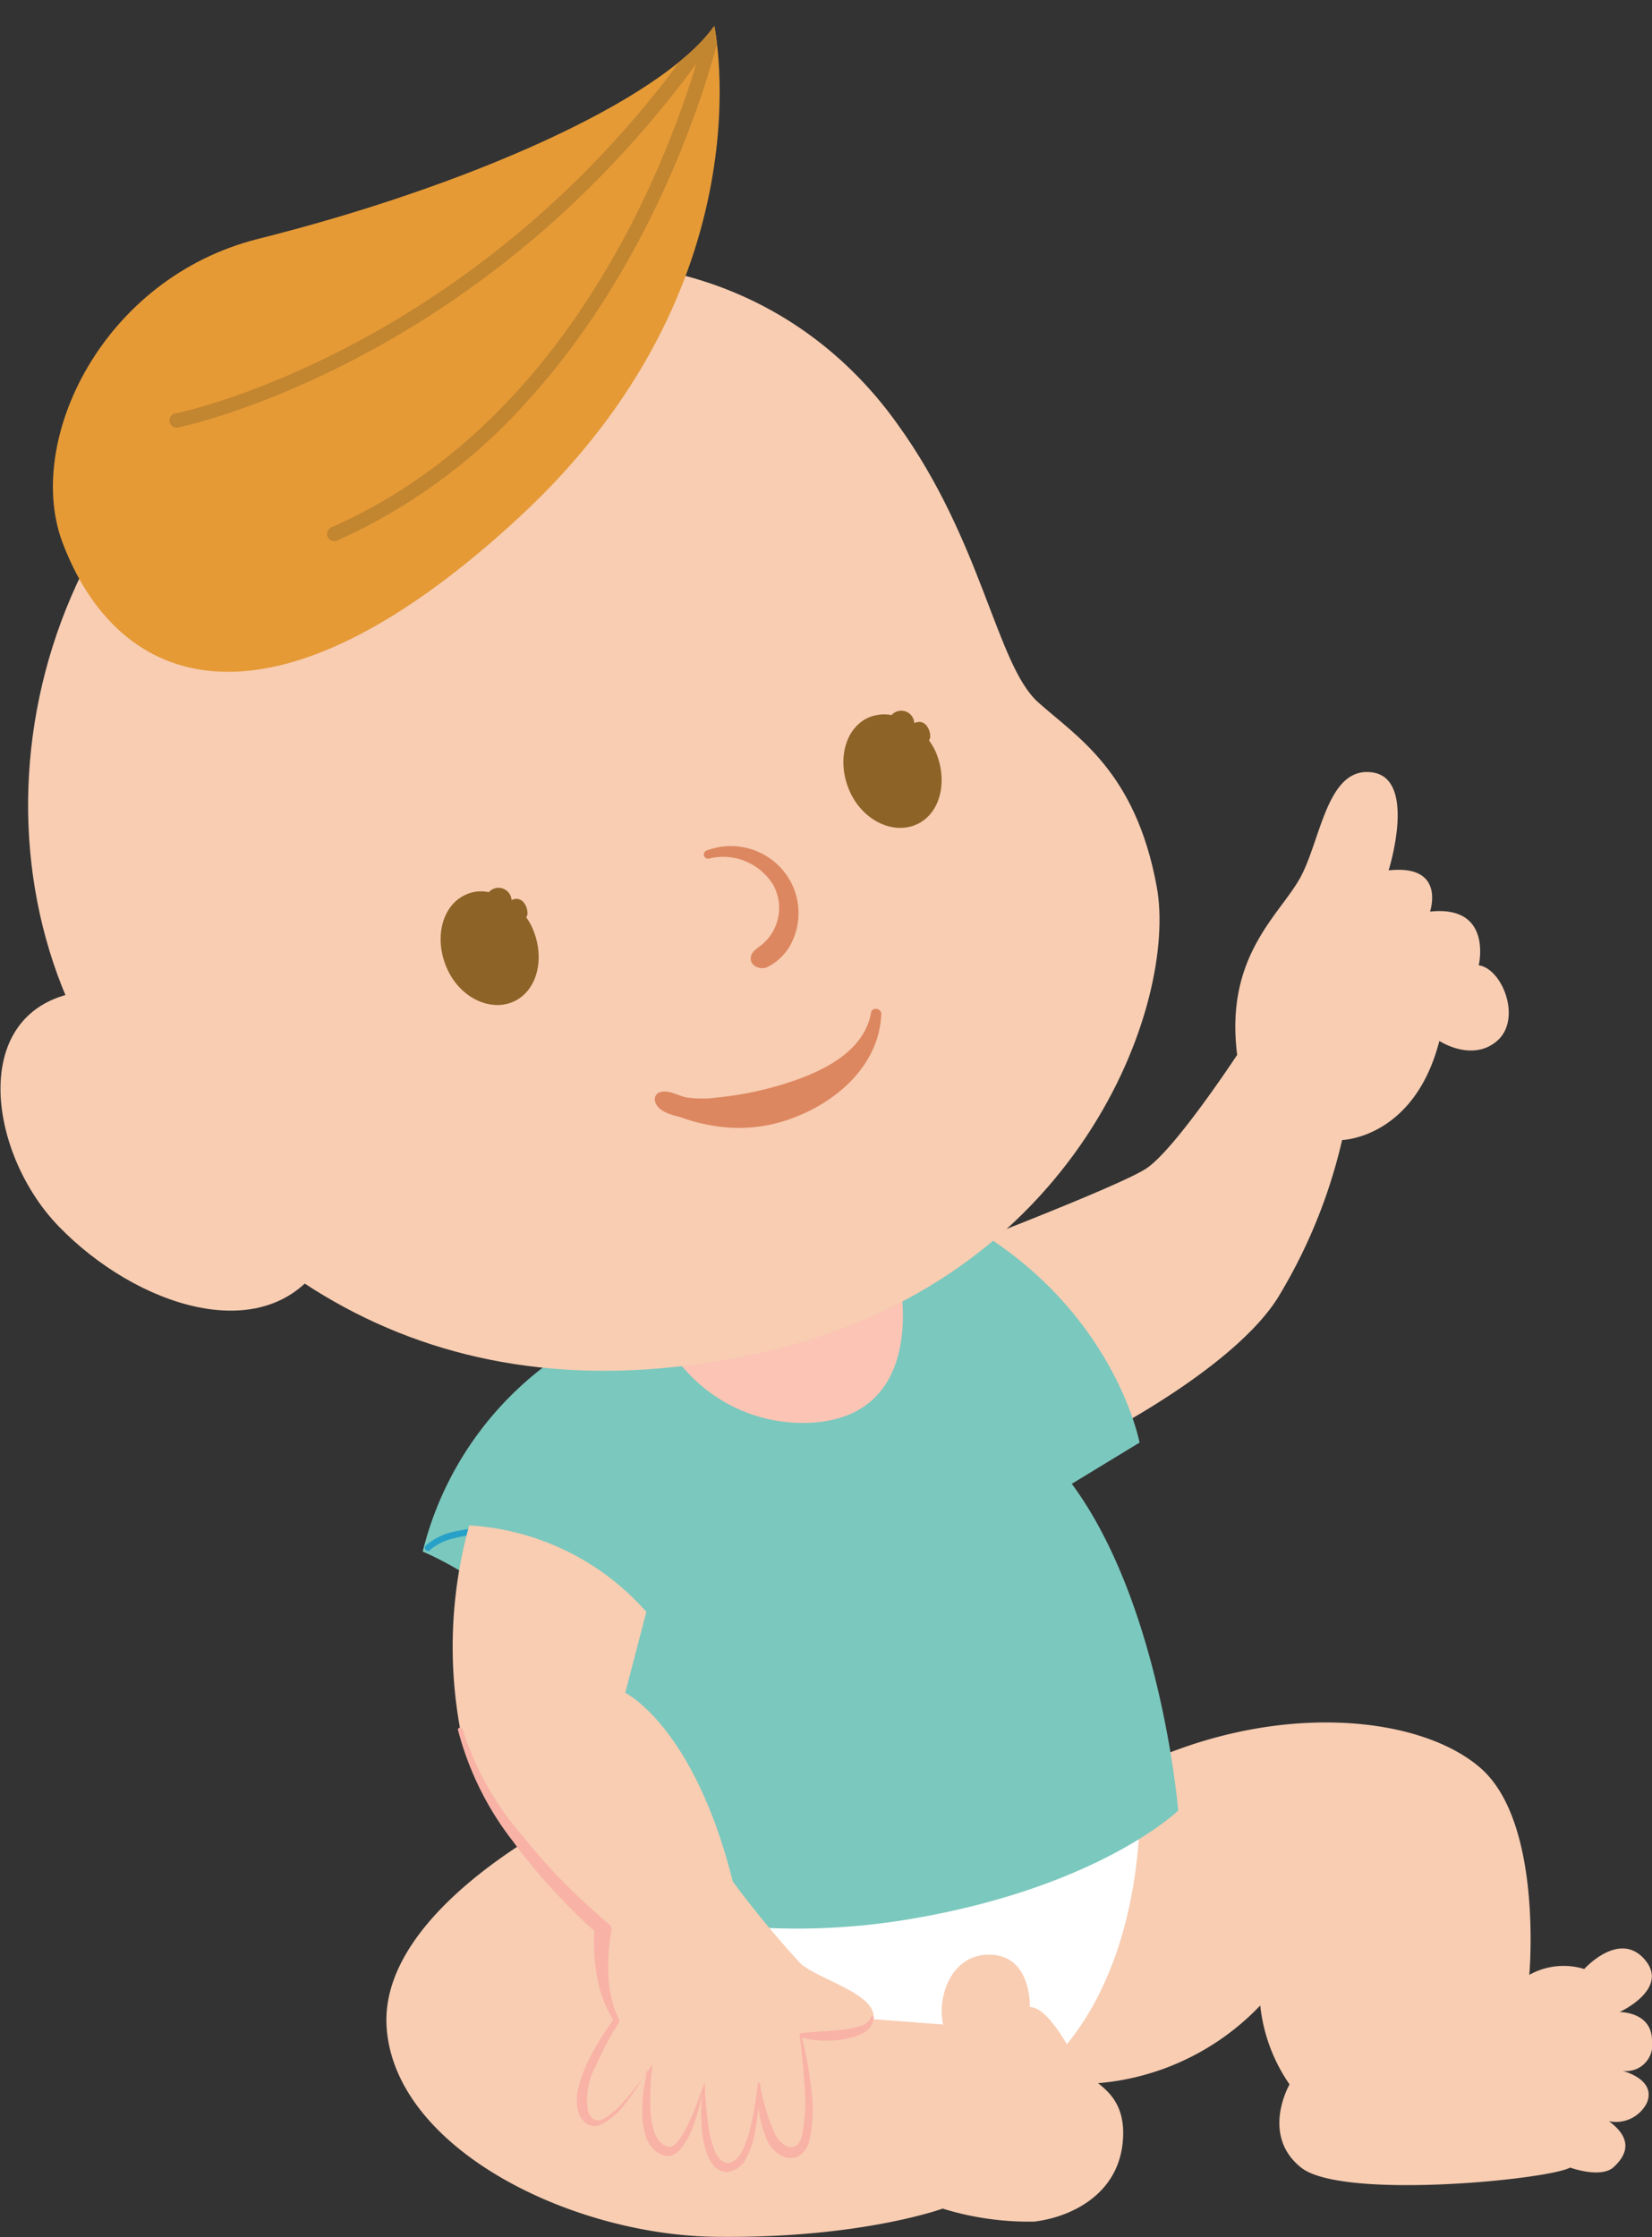 <svg xmlns="http://www.w3.org/2000/svg" xmlns:xlink="http://www.w3.org/1999/xlink" viewBox="0 0 90.2 122.13"><rect x="0" y="0" width="90.2" height="122.13" fill="#333333" stroke="none"/><defs><style>.cls-1{fill:#e59a36;}.cls-2{fill:#f8cdb2;}.cls-3{fill:#fff;}.cls-4{fill:#7bc8be;}.cls-5{fill:#28a1c9;}.cls-6{fill:#fbc4b4;}.cls-7{fill:#f9b2a6;}.cls-8{clip-path:url(#clip-path);}.cls-9{fill:#c28530;}.cls-10{fill:#dd8760;}.cls-11{fill:#8e6327;}</style><clipPath id="clip-path" transform="translate(0 1.42)"><path class="cls-1" d="M39,0s3.07,14.11-10.62,26.79-22,9.42-25,1.32c-2-5.52,2.22-14.35,10.72-16.49C25.32,8.81,36.05,4.13,39,0Z"/></clipPath></defs><g id="Layer_2" data-name="Layer 2"><g id="Layer_1-2" data-name="Layer 1"><path class="cls-2" d="M57.74,112.32a13.81,13.81,0,0,0,11.07-4.25,9.28,9.28,0,0,0,1.6,4.31s-1.6,2.76.63,4.54,13.52.66,14.69,0c0,0,1.63.6,2.35,0,.91-.82.94-1.67-.23-2.53a1.89,1.89,0,0,0,2.07-1c.54-1.3-1.33-1.75-1.33-1.75A1.43,1.43,0,0,0,90.2,110c0-1.6-1.77-1.57-1.77-1.57s2.76-1.26,1.37-2.87-3.3.52-3.3.52a3.83,3.83,0,0,0-3,.32s.76-8.32-2.67-11.3-11.68-3.73-19.49.3S52.26,113,57.74,112.32Z" transform="translate(0 1.42)"/><path class="cls-2" d="M59.74,77.16s7.48-3.74,10-7.68a29.07,29.07,0,0,0,3.54-8.66s3.94-.09,5.31-5.41c0,0,1.78,1.18,3.15,0s.3-3.94-1-4.13c0,0,.79-3.3-2.66-2.93,0,0,.89-2.6-2.26-2.25,0,0,1.57-5-.89-5.35s-2.8,3.63-3.91,5.7-4.16,4.28-3.47,9.72c0,0-3.44,5.24-5,6.23S52,66.83,52,66.83Z" transform="translate(0 1.42)"/><path class="cls-3" d="M62.22,96.29s.71,10.42-5.8,15.74-16.35-3.31-20.24-9.82S62.22,96.29,62.22,96.29Z" transform="translate(0 1.42)"/><path class="cls-4" d="M36.18,70.05a18.17,18.17,0,0,0-13.1,13.24s6.48,2.64,8.2,7.93a16.75,16.75,0,0,1-.4,10.44,37.09,37.09,0,0,0,18.65,1.72c10.44-1.72,14.8-5.95,14.8-5.95s-.92-11.23-5.81-17.84l3.7-2.25S60.76,69.54,52,65A22.84,22.84,0,0,1,36.18,70.05Z" transform="translate(0 1.42)"/><path class="cls-5" d="M23.48,83.2a3,3,0,0,1,1.33-.64,4.87,4.87,0,0,1,.76-.15,2.42,2.42,0,0,1,.66,0,.23.23,0,1,0,0-.44,13.36,13.36,0,0,0-1.56.26,3.38,3.38,0,0,0-1.44.75.18.18,0,0,0,.25.25Z" transform="translate(0 1.42)"/><path class="cls-6" d="M36.18,71.54a8.56,8.56,0,0,0,8.54,4.68c6-.68,4.38-7.87,4.38-7.87Z" transform="translate(0 1.42)"/><path class="cls-2" d="M31.56,97.49s-10.89,5.17-10.45,11.77,10,11.33,17.93,11.44,12.43-1.54,12.43-1.54a15.92,15.92,0,0,0,5,.71c1.87-.22,4.49-1.37,4.82-4.23s-1.65-3.3-2.2-4.07-1.76-3.41-2.86-3.41c0,0,.11-2.75-2.09-2.86s-3,2.33-2.64,3.81l-15.29-1.17Z" transform="translate(0 1.42)"/><path class="cls-2" d="M35.29,86.58,34.14,91s3.75,1.83,5.87,10.3a54.86,54.86,0,0,0,3.69,4.47c1,.9,4.12,1.64,4,3s-4,1-4,1,1.25,6.15-.39,6.39-1.9-3.74-1.9-3.74-.14,4.56-1.7,4.56-1.3-4.63-1.3-4.63-.95,4-2.06,3.73c-1.82-.46-.86-4.73-.86-4.73s-2.32,4-3.4,3.09c-1.52-1.23,1.47-5.49,1.47-5.49a7.78,7.78,0,0,1-.73-5S26.35,98.49,25.13,93a24.79,24.79,0,0,1,.49-11.14A14,14,0,0,1,35.29,86.58Z" transform="translate(0 1.42)"/><path class="cls-7" d="M47.68,108.67a.07.07,0,0,0-.09,0h0a1,1,0,0,1-.73.56,5.73,5.73,0,0,1-1,.18c-.7.07-1.41.09-2.13.17h0a.08.08,0,0,0-.07.1c.12.93.21,1.87.27,2.8a9.14,9.14,0,0,1-.15,2.73,1,1,0,0,1-.27.49.53.53,0,0,1-.44.1,1.44,1.44,0,0,1-.81-.83,11,11,0,0,1-.77-2.66h0a.06.06,0,0,0-.11,0h0a19.22,19.22,0,0,1-.43,2.52,6.5,6.5,0,0,1-.42,1.17c-.18.35-.46.67-.78.67s-.58-.31-.73-.67a5.3,5.3,0,0,1-.32-1.2,19.79,19.79,0,0,1-.22-2.55h0a.08.08,0,0,0,0,0,.05.05,0,0,0,0,0h0c-.27.76-.54,1.52-.88,2.24a5,5,0,0,1-.58,1,.92.92,0,0,1-.37.29.37.37,0,0,1-.18,0l-.23-.09a1.49,1.49,0,0,1-.56-.87,4.76,4.76,0,0,1-.17-1.15,14.66,14.66,0,0,1,.12-2.38h0a0,0,0,0,0,0,0s0,0,0,0a19.67,19.67,0,0,1-1.68,2.15,3.84,3.84,0,0,1-1,.82c-.38.22-.68,0-.84-.39a3.83,3.83,0,0,1,.42-2.5,18.41,18.41,0,0,1,1.28-2.4h0a.07.07,0,0,0,0-.09h0a6.34,6.34,0,0,1-.59-2.43,10.91,10.91,0,0,1,.17-2.49h0a.38.38,0,0,0-.15-.34c-.84-.7-1.67-1.47-2.45-2.26a32.77,32.77,0,0,1-2.22-2.5A16.38,16.38,0,0,1,25.26,93h0a.14.14,0,0,0-.16-.1A.14.14,0,0,0,25,93a16.71,16.71,0,0,0,3,6.1,32.11,32.11,0,0,0,2.16,2.63c.73.79,1.48,1.55,2.29,2.28a10.42,10.42,0,0,0,.14,2.43,6.61,6.61,0,0,0,.89,2.42,14.74,14.74,0,0,0-1.4,2.32,7.42,7.42,0,0,0-.48,1.32,2.69,2.69,0,0,0,0,1.46,1,1,0,0,0,.2.34.81.81,0,0,0,.74.35,1.42,1.42,0,0,0,.38-.13,4,4,0,0,0,1.09-.93,13.31,13.31,0,0,0,1.37-2.05,8.91,8.91,0,0,0-.31,2.13A4.47,4.47,0,0,0,35.2,115a1.85,1.85,0,0,0,.72,1.12l.33.14a.85.85,0,0,0,.42,0,1.2,1.2,0,0,0,.56-.44,4.45,4.45,0,0,0,.6-1.11,10.68,10.68,0,0,0,.51-1.84,11,11,0,0,0,0,2.07,4.61,4.61,0,0,0,.29,1.3,2,2,0,0,0,.37.61c.07.1.21.15.31.23a1.79,1.79,0,0,0,.4.09,1.41,1.41,0,0,0,1.1-.9,4.6,4.6,0,0,0,.41-1.27,12.7,12.7,0,0,0,.19-1.36,6.66,6.66,0,0,0,.4,1.61,1.81,1.81,0,0,0,1.1,1.13,1.7,1.7,0,0,0,.45,0,.86.86,0,0,0,.43-.23,1.43,1.43,0,0,0,.41-.72,8.12,8.12,0,0,0,.08-2.9,20.21,20.21,0,0,0-.49-2.69,5.81,5.81,0,0,0,2.08.1,3.66,3.66,0,0,0,1.1-.29,1.09,1.09,0,0,0,.73-.88A.08.08,0,0,0,47.68,108.67Z" transform="translate(0 1.42)"/><path class="cls-2" d="M56.67,36.91C58.77,38.8,62,40.66,63.16,47S58.92,68.58,41.5,72.44,12.12,68.36,4.87,55.56,2.14,23.66,18.9,16C32.24,9.81,43.18,13.56,49,21.73,53.64,28.15,54.4,34.85,56.67,36.91Z" transform="translate(0 1.42)"/><path class="cls-2" d="M17.46,67.71C19.67,64.54,13.93,52.88,6,52.64S-1,61.21,3.22,65.55,14.34,72.18,17.46,67.71Z" transform="translate(0 1.42)"/><path class="cls-1" d="M39,0s3.07,14.11-10.62,26.79-22,9.42-25,1.32c-2-5.52,2.22-14.35,10.72-16.49C25.32,8.81,36.05,4.13,39,0Z" transform="translate(0 1.42)"/><g class="cls-8"><path class="cls-9" d="M28.84,20.43a30.77,30.77,0,0,1-10.43,7.66.39.39,0,0,1-.52-.2.4.4,0,0,1,.2-.52c16-7,20.46-27.25,20.51-27.45a.39.39,0,0,1,.47-.31.4.4,0,0,1,.3.47C39.34.24,36.82,11.63,28.84,20.43Z" transform="translate(0 1.42)"/><path class="cls-9" d="M34.25,6.67C22.9,19.19,9.88,21.89,9.72,21.92a.39.39,0,1,1-.15-.77c.18,0,17.79-3.7,29.73-22.39a.4.4,0,0,1,.55-.12A.4.4,0,0,1,40-.82,56.59,56.59,0,0,1,34.25,6.67Z" transform="translate(0 1.42)"/></g><path class="cls-10" d="M38.69,45.46a3.21,3.21,0,0,1,3.52,1.42,2.6,2.6,0,0,1-.56,3.23c-.26.23-.65.4-.66.8s.47.61.84.5a2.91,2.91,0,0,0,1.46-1.51,3.63,3.63,0,0,0-.52-3.78,3.72,3.72,0,0,0-4.2-1.1.23.23,0,0,0,.12.44Z" transform="translate(0 1.42)"/><path class="cls-10" d="M47.56,53.88c-.42,2.26-2.92,3.32-4.88,3.92a18.49,18.49,0,0,1-3.54.7,5.86,5.86,0,0,1-1.62,0c-.5-.08-1.11-.51-1.59-.24a.4.4,0,0,0-.18.33c.06.68.92.85,1.45,1a9.94,9.94,0,0,0,1.86.47,8.32,8.32,0,0,0,4.33-.48c2.4-.92,4.62-2.91,4.73-5.64,0-.32-.5-.4-.56-.08Z" transform="translate(0 1.42)"/><path class="cls-11" d="M28.73,48.66c.22-.22-.08-1.28-.8-.94a.71.71,0,0,0-1.24-.43,2,2,0,0,0-1.29.15c-1.28.6-1.71,2.38-1,4s2.39,2.41,3.67,1.81,1.71-2.38,1-4A3.12,3.12,0,0,0,28.73,48.66Z" transform="translate(0 1.42)"/><path class="cls-11" d="M50.72,39c.22-.22-.08-1.28-.8-.94a.71.71,0,0,0-1.24-.44,2.2,2.2,0,0,0-1.29.15c-1.28.6-1.71,2.39-1,4s2.39,2.41,3.68,1.81,1.71-2.38,1-4A3.82,3.82,0,0,0,50.72,39Z" transform="translate(0 1.42)"/></g></g></svg>